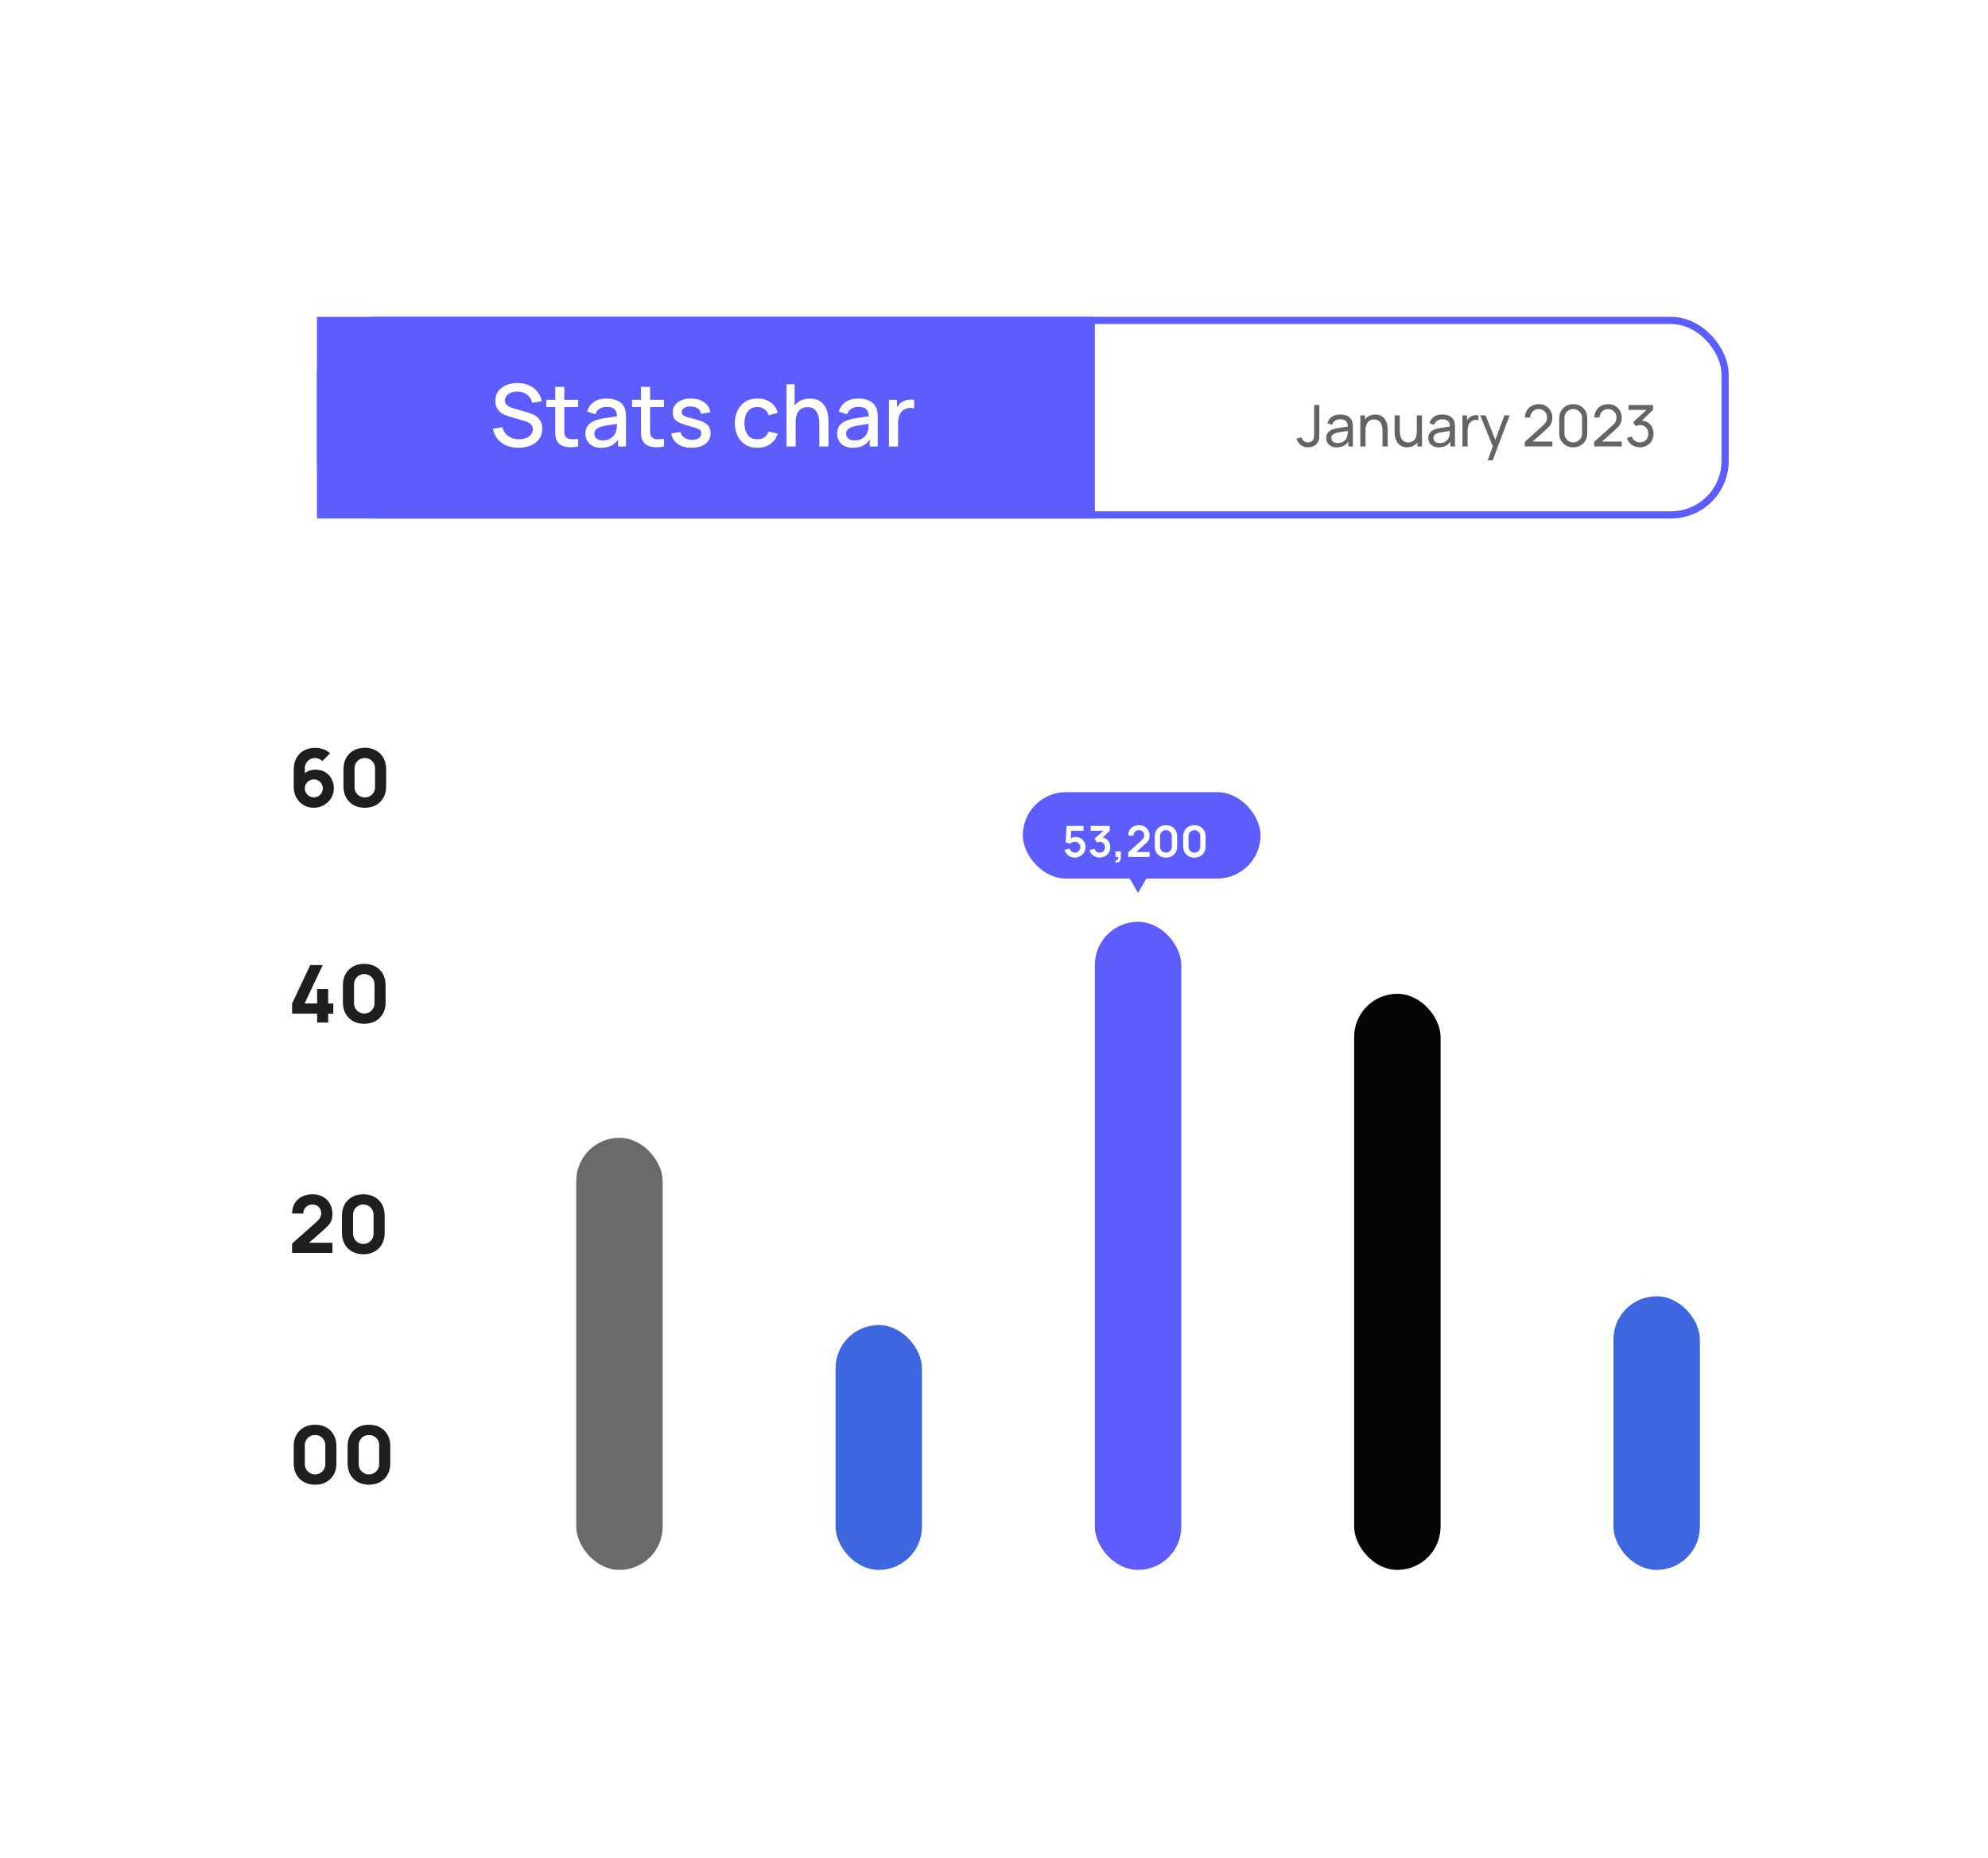 <svg width="138" height="129" viewBox="0 0 138 129" fill="none" xmlns="http://www.w3.org/2000/svg">
<g filter="url(#filter0_d_84_974)">
<rect x="4" width="130" height="121" rx="4" fill="white" shape-rendering="crispEdges"/>
<g filter="url(#filter1_d_84_974)">
<rect x="20" y="16" width="98" height="14" rx="4" fill="white"/>
<rect x="20.25" y="16.25" width="97.5" height="13.5" rx="3.75" stroke="#5D5DFF" stroke-width="0.5"/>
<rect width="54" height="14" transform="translate(20 16)" fill="#5D5DFF"/>
<path d="M33.986 25.09C33.676 25.09 33.396 25.037 33.146 24.931C32.898 24.823 32.693 24.67 32.531 24.472C32.371 24.272 32.267 24.035 32.219 23.761L32.873 23.662C32.939 23.926 33.077 24.132 33.287 24.28C33.497 24.426 33.742 24.499 34.022 24.499C34.196 24.499 34.356 24.472 34.502 24.418C34.648 24.362 34.765 24.283 34.853 24.181C34.943 24.077 34.988 23.953 34.988 23.809C34.988 23.731 34.974 23.662 34.946 23.602C34.92 23.542 34.883 23.49 34.835 23.446C34.789 23.4 34.732 23.361 34.664 23.329C34.598 23.295 34.525 23.266 34.445 23.242L33.338 22.915C33.23 22.883 33.12 22.842 33.008 22.792C32.896 22.74 32.793 22.673 32.699 22.591C32.607 22.507 32.532 22.404 32.474 22.282C32.416 22.158 32.387 22.008 32.387 21.832C32.387 21.566 32.455 21.341 32.591 21.157C32.729 20.971 32.915 20.831 33.149 20.737C33.383 20.641 33.645 20.593 33.935 20.593C34.227 20.597 34.488 20.649 34.718 20.749C34.95 20.849 35.142 20.993 35.294 21.181C35.448 21.367 35.554 21.593 35.612 21.859L34.94 21.973C34.91 21.811 34.846 21.672 34.748 21.556C34.65 21.438 34.53 21.348 34.388 21.286C34.246 21.222 34.092 21.189 33.926 21.187C33.766 21.183 33.619 21.207 33.485 21.259C33.353 21.311 33.247 21.384 33.167 21.478C33.089 21.572 33.05 21.68 33.05 21.802C33.05 21.922 33.085 22.019 33.155 22.093C33.225 22.167 33.311 22.226 33.413 22.27C33.517 22.312 33.62 22.347 33.722 22.375L34.52 22.6C34.62 22.628 34.733 22.666 34.859 22.714C34.987 22.76 35.11 22.825 35.228 22.909C35.348 22.993 35.447 23.105 35.525 23.245C35.603 23.383 35.642 23.557 35.642 23.767C35.642 23.985 35.598 24.177 35.51 24.343C35.422 24.507 35.301 24.645 35.147 24.757C34.995 24.867 34.819 24.95 34.619 25.006C34.419 25.062 34.208 25.09 33.986 25.09ZM38.135 25C37.931 25.04 37.731 25.057 37.535 25.051C37.339 25.045 37.164 25.007 37.01 24.937C36.856 24.867 36.74 24.757 36.662 24.607C36.592 24.473 36.554 24.337 36.548 24.199C36.544 24.059 36.542 23.901 36.542 23.725V20.86H37.172V23.695C37.172 23.825 37.173 23.938 37.175 24.034C37.179 24.13 37.2 24.211 37.238 24.277C37.31 24.401 37.424 24.472 37.58 24.49C37.738 24.506 37.923 24.499 38.135 24.469V25ZM35.921 22.264V21.76H38.135V22.264H35.921ZM39.733 25.09C39.493 25.09 39.292 25.046 39.13 24.958C38.968 24.868 38.845 24.75 38.761 24.604C38.679 24.456 38.638 24.294 38.638 24.118C38.638 23.954 38.667 23.81 38.725 23.686C38.783 23.562 38.869 23.457 38.983 23.371C39.097 23.283 39.237 23.212 39.403 23.158C39.547 23.116 39.71 23.079 39.892 23.047C40.074 23.015 40.265 22.985 40.465 22.957C40.667 22.929 40.867 22.901 41.065 22.873L40.837 22.999C40.841 22.745 40.787 22.557 40.675 22.435C40.565 22.311 40.375 22.249 40.105 22.249C39.935 22.249 39.779 22.289 39.637 22.369C39.495 22.447 39.396 22.577 39.34 22.759L38.755 22.579C38.835 22.301 38.987 22.08 39.211 21.916C39.437 21.752 39.737 21.67 40.111 21.67C40.401 21.67 40.653 21.72 40.867 21.82C41.083 21.918 41.241 22.074 41.341 22.288C41.393 22.394 41.425 22.506 41.437 22.624C41.449 22.742 41.455 22.869 41.455 23.005V25H40.9V24.259L41.008 24.355C40.874 24.603 40.703 24.788 40.495 24.91C40.289 25.03 40.035 25.09 39.733 25.09ZM39.844 24.577C40.022 24.577 40.175 24.546 40.303 24.484C40.431 24.42 40.534 24.339 40.612 24.241C40.69 24.143 40.741 24.041 40.765 23.935C40.799 23.839 40.818 23.731 40.822 23.611C40.828 23.491 40.831 23.395 40.831 23.323L41.035 23.398C40.837 23.428 40.657 23.455 40.495 23.479C40.333 23.503 40.186 23.527 40.054 23.551C39.924 23.573 39.808 23.6 39.706 23.632C39.62 23.662 39.543 23.698 39.475 23.74C39.409 23.782 39.356 23.833 39.316 23.893C39.278 23.953 39.259 24.026 39.259 24.112C39.259 24.196 39.28 24.274 39.322 24.346C39.364 24.416 39.428 24.472 39.514 24.514C39.6 24.556 39.71 24.577 39.844 24.577ZM44.089 25C43.885 25.04 43.684 25.057 43.489 25.051C43.292 25.045 43.117 25.007 42.964 24.937C42.809 24.867 42.694 24.757 42.615 24.607C42.545 24.473 42.508 24.337 42.502 24.199C42.498 24.059 42.495 23.901 42.495 23.725V20.86H43.126V23.695C43.126 23.825 43.127 23.938 43.129 24.034C43.133 24.13 43.154 24.211 43.191 24.277C43.264 24.401 43.377 24.472 43.533 24.49C43.691 24.506 43.877 24.499 44.089 24.469V25ZM41.874 22.264V21.76H44.089V22.264H41.874ZM46.011 25.087C45.617 25.087 45.296 25 45.048 24.826C44.8 24.652 44.648 24.407 44.592 24.091L45.234 23.992C45.274 24.16 45.366 24.293 45.51 24.391C45.656 24.487 45.837 24.535 46.053 24.535C46.249 24.535 46.402 24.495 46.512 24.415C46.624 24.335 46.68 24.225 46.68 24.085C46.68 24.003 46.66 23.937 46.62 23.887C46.582 23.835 46.501 23.786 46.377 23.74C46.253 23.694 46.064 23.637 45.81 23.569C45.532 23.497 45.311 23.42 45.147 23.338C44.985 23.254 44.869 23.157 44.799 23.047C44.731 22.935 44.697 22.8 44.697 22.642C44.697 22.446 44.749 22.275 44.853 22.129C44.957 21.983 45.103 21.87 45.291 21.79C45.481 21.71 45.703 21.67 45.957 21.67C46.205 21.67 46.426 21.709 46.62 21.787C46.814 21.865 46.971 21.976 47.091 22.12C47.211 22.262 47.283 22.429 47.307 22.621L46.665 22.738C46.643 22.582 46.57 22.459 46.446 22.369C46.322 22.279 46.161 22.23 45.963 22.222C45.773 22.214 45.619 22.246 45.501 22.318C45.383 22.388 45.324 22.485 45.324 22.609C45.324 22.681 45.346 22.742 45.39 22.792C45.436 22.842 45.524 22.89 45.654 22.936C45.784 22.982 45.976 23.037 46.23 23.101C46.502 23.171 46.718 23.249 46.878 23.335C47.038 23.419 47.152 23.52 47.22 23.638C47.29 23.754 47.325 23.895 47.325 24.061C47.325 24.381 47.208 24.632 46.974 24.814C46.742 24.996 46.421 25.087 46.011 25.087ZM50.575 25.09C50.243 25.09 49.962 25.016 49.73 24.868C49.498 24.72 49.319 24.517 49.196 24.259C49.074 24.001 49.011 23.708 49.01 23.38C49.011 23.046 49.075 22.751 49.202 22.495C49.328 22.237 49.508 22.035 49.742 21.889C49.975 21.743 50.257 21.67 50.584 21.67C50.938 21.67 51.24 21.758 51.49 21.934C51.742 22.11 51.908 22.351 51.989 22.657L51.364 22.837C51.303 22.655 51.2 22.514 51.059 22.414C50.919 22.312 50.758 22.261 50.575 22.261C50.37 22.261 50.2 22.31 50.069 22.408C49.937 22.504 49.839 22.636 49.775 22.804C49.711 22.972 49.678 23.164 49.675 23.38C49.678 23.714 49.754 23.984 49.904 24.19C50.056 24.396 50.279 24.499 50.575 24.499C50.778 24.499 50.941 24.453 51.065 24.361C51.191 24.267 51.286 24.133 51.352 23.959L51.989 24.109C51.883 24.425 51.708 24.668 51.464 24.838C51.219 25.006 50.923 25.09 50.575 25.09ZM54.874 25V23.407C54.874 23.281 54.863 23.152 54.841 23.02C54.821 22.886 54.781 22.762 54.721 22.648C54.663 22.534 54.58 22.442 54.472 22.372C54.366 22.302 54.227 22.267 54.055 22.267C53.943 22.267 53.837 22.286 53.737 22.324C53.637 22.36 53.549 22.419 53.473 22.501C53.399 22.583 53.34 22.691 53.296 22.825C53.254 22.959 53.233 23.122 53.233 23.314L52.843 23.167C52.843 22.873 52.898 22.614 53.008 22.39C53.118 22.164 53.276 21.988 53.482 21.862C53.688 21.736 53.937 21.673 54.229 21.673C54.453 21.673 54.641 21.709 54.793 21.781C54.945 21.853 55.068 21.948 55.162 22.066C55.258 22.182 55.331 22.309 55.381 22.447C55.431 22.585 55.465 22.72 55.483 22.852C55.501 22.984 55.51 23.1 55.51 23.2V25H54.874ZM52.597 25V20.68H53.158V23.011H53.233V25H52.597ZM57.206 25.09C56.966 25.09 56.765 25.046 56.603 24.958C56.441 24.868 56.318 24.75 56.234 24.604C56.152 24.456 56.111 24.294 56.111 24.118C56.111 23.954 56.14 23.81 56.198 23.686C56.256 23.562 56.342 23.457 56.456 23.371C56.57 23.283 56.71 23.212 56.876 23.158C57.02 23.116 57.183 23.079 57.365 23.047C57.547 23.015 57.738 22.985 57.938 22.957C58.14 22.929 58.34 22.901 58.538 22.873L58.31 22.999C58.314 22.745 58.26 22.557 58.148 22.435C58.038 22.311 57.848 22.249 57.578 22.249C57.408 22.249 57.252 22.289 57.11 22.369C56.968 22.447 56.869 22.577 56.813 22.759L56.228 22.579C56.308 22.301 56.46 22.08 56.684 21.916C56.91 21.752 57.21 21.67 57.584 21.67C57.874 21.67 58.126 21.72 58.34 21.82C58.556 21.918 58.714 22.074 58.814 22.288C58.866 22.394 58.898 22.506 58.91 22.624C58.922 22.742 58.928 22.869 58.928 23.005V25H58.373V24.259L58.481 24.355C58.347 24.603 58.176 24.788 57.968 24.91C57.762 25.03 57.508 25.09 57.206 25.09ZM57.317 24.577C57.495 24.577 57.648 24.546 57.776 24.484C57.904 24.42 58.007 24.339 58.085 24.241C58.163 24.143 58.214 24.041 58.238 23.935C58.272 23.839 58.291 23.731 58.295 23.611C58.301 23.491 58.304 23.395 58.304 23.323L58.508 23.398C58.31 23.428 58.13 23.455 57.968 23.479C57.806 23.503 57.659 23.527 57.527 23.551C57.397 23.573 57.281 23.6 57.179 23.632C57.093 23.662 57.016 23.698 56.948 23.74C56.882 23.782 56.829 23.833 56.789 23.893C56.751 23.953 56.732 24.026 56.732 24.112C56.732 24.196 56.753 24.274 56.795 24.346C56.837 24.416 56.901 24.472 56.987 24.514C57.073 24.556 57.183 24.577 57.317 24.577ZM59.707 25V21.76H60.265V22.546L60.187 22.444C60.227 22.34 60.279 22.245 60.343 22.159C60.407 22.071 60.481 21.999 60.565 21.943C60.647 21.883 60.738 21.837 60.838 21.805C60.94 21.771 61.044 21.751 61.15 21.745C61.256 21.737 61.358 21.742 61.456 21.76V22.348C61.35 22.32 61.232 22.312 61.102 22.324C60.974 22.336 60.856 22.377 60.748 22.447C60.646 22.513 60.565 22.593 60.505 22.687C60.447 22.781 60.405 22.886 60.379 23.002C60.353 23.116 60.34 23.237 60.34 23.365V25H59.707Z" fill="white"/>
<path d="M88.8 25.058C88.599 25.058 88.428 25.003 88.288 24.894C88.148 24.785 88.052 24.638 88 24.454L88.354 24.37C88.375 24.467 88.427 24.55 88.508 24.618C88.591 24.686 88.685 24.72 88.792 24.72C88.861 24.72 88.932 24.703 89.004 24.67C89.076 24.635 89.131 24.579 89.17 24.502C89.197 24.449 89.212 24.39 89.216 24.326C89.22 24.261 89.222 24.184 89.222 24.096V22.12H89.582V24.096C89.582 24.179 89.581 24.253 89.58 24.318C89.58 24.383 89.573 24.446 89.56 24.506C89.548 24.565 89.524 24.625 89.488 24.686C89.416 24.813 89.319 24.907 89.198 24.968C89.078 25.028 88.945 25.058 88.8 25.058ZM90.796 25.06C90.635 25.06 90.5 25.031 90.39 24.972C90.282 24.912 90.2 24.833 90.144 24.736C90.09 24.639 90.062 24.532 90.062 24.416C90.062 24.303 90.084 24.205 90.126 24.122C90.17 24.038 90.232 23.969 90.31 23.914C90.389 23.858 90.483 23.814 90.592 23.782C90.695 23.754 90.81 23.73 90.936 23.71C91.064 23.689 91.194 23.669 91.324 23.652C91.455 23.635 91.577 23.618 91.69 23.602L91.562 23.676C91.566 23.484 91.528 23.342 91.446 23.25C91.366 23.158 91.228 23.112 91.03 23.112C90.9 23.112 90.785 23.142 90.686 23.202C90.589 23.261 90.52 23.357 90.48 23.49L90.142 23.388C90.194 23.199 90.295 23.05 90.444 22.942C90.594 22.834 90.79 22.78 91.034 22.78C91.23 22.78 91.398 22.815 91.538 22.886C91.68 22.955 91.781 23.061 91.842 23.202C91.873 23.269 91.892 23.341 91.9 23.42C91.908 23.497 91.912 23.579 91.912 23.664V25H91.596V24.482L91.67 24.53C91.589 24.705 91.475 24.837 91.328 24.926C91.183 25.015 91.006 25.06 90.796 25.06ZM90.85 24.762C90.978 24.762 91.089 24.739 91.182 24.694C91.277 24.647 91.353 24.587 91.41 24.512C91.468 24.436 91.505 24.353 91.522 24.264C91.542 24.197 91.553 24.123 91.554 24.042C91.557 23.959 91.558 23.896 91.558 23.852L91.682 23.906C91.566 23.922 91.452 23.937 91.34 23.952C91.228 23.967 91.122 23.983 91.022 24C90.922 24.016 90.832 24.035 90.752 24.058C90.694 24.077 90.638 24.101 90.586 24.13C90.536 24.159 90.494 24.197 90.462 24.244C90.432 24.289 90.416 24.346 90.416 24.414C90.416 24.473 90.431 24.529 90.46 24.582C90.491 24.635 90.538 24.679 90.6 24.712C90.664 24.745 90.748 24.762 90.85 24.762ZM93.97 25V23.918C93.97 23.815 93.961 23.717 93.942 23.622C93.925 23.527 93.894 23.443 93.848 23.368C93.804 23.292 93.744 23.232 93.668 23.188C93.594 23.144 93.499 23.122 93.384 23.122C93.295 23.122 93.214 23.137 93.14 23.168C93.068 23.197 93.006 23.243 92.954 23.304C92.902 23.365 92.862 23.443 92.832 23.536C92.804 23.628 92.79 23.737 92.79 23.862L92.556 23.79C92.556 23.581 92.594 23.401 92.668 23.252C92.744 23.101 92.85 22.986 92.986 22.906C93.124 22.825 93.285 22.784 93.47 22.784C93.61 22.784 93.73 22.806 93.828 22.85C93.927 22.894 94.009 22.953 94.074 23.026C94.14 23.098 94.191 23.179 94.228 23.27C94.266 23.359 94.292 23.451 94.306 23.544C94.322 23.636 94.33 23.723 94.33 23.806V25H93.97ZM92.43 25V22.84H92.75V23.418H92.79V25H92.43ZM95.67 25.056C95.532 25.056 95.412 25.034 95.312 24.99C95.214 24.946 95.132 24.887 95.066 24.814C95.001 24.741 94.95 24.659 94.912 24.57C94.875 24.481 94.848 24.389 94.832 24.296C94.818 24.203 94.81 24.115 94.81 24.034V22.84H95.17V23.922C95.17 24.023 95.18 24.121 95.198 24.216C95.217 24.311 95.248 24.396 95.292 24.472C95.338 24.548 95.398 24.608 95.472 24.652C95.548 24.696 95.643 24.718 95.756 24.718C95.846 24.718 95.927 24.703 96 24.672C96.074 24.641 96.136 24.596 96.188 24.536C96.24 24.475 96.28 24.397 96.308 24.304C96.336 24.211 96.35 24.102 96.35 23.978L96.584 24.05C96.584 24.258 96.546 24.437 96.47 24.588C96.396 24.739 96.29 24.855 96.152 24.936C96.016 25.016 95.856 25.056 95.67 25.056ZM96.39 25V24.422H96.35V22.84H96.708V25H96.39ZM97.882 25.06C97.721 25.06 97.586 25.031 97.476 24.972C97.368 24.912 97.286 24.833 97.23 24.736C97.176 24.639 97.148 24.532 97.148 24.416C97.148 24.303 97.17 24.205 97.212 24.122C97.256 24.038 97.318 23.969 97.396 23.914C97.475 23.858 97.569 23.814 97.678 23.782C97.781 23.754 97.896 23.73 98.022 23.71C98.15 23.689 98.28 23.669 98.41 23.652C98.541 23.635 98.663 23.618 98.776 23.602L98.648 23.676C98.652 23.484 98.614 23.342 98.532 23.25C98.452 23.158 98.314 23.112 98.116 23.112C97.986 23.112 97.871 23.142 97.772 23.202C97.675 23.261 97.606 23.357 97.566 23.49L97.228 23.388C97.28 23.199 97.381 23.05 97.53 22.942C97.68 22.834 97.876 22.78 98.12 22.78C98.316 22.78 98.484 22.815 98.624 22.886C98.766 22.955 98.867 23.061 98.928 23.202C98.959 23.269 98.978 23.341 98.986 23.42C98.994 23.497 98.998 23.579 98.998 23.664V25H98.682V24.482L98.756 24.53C98.675 24.705 98.561 24.837 98.414 24.926C98.269 25.015 98.092 25.06 97.882 25.06ZM97.936 24.762C98.064 24.762 98.175 24.739 98.268 24.694C98.363 24.647 98.439 24.587 98.496 24.512C98.554 24.436 98.591 24.353 98.608 24.264C98.628 24.197 98.639 24.123 98.64 24.042C98.643 23.959 98.644 23.896 98.644 23.852L98.768 23.906C98.652 23.922 98.538 23.937 98.426 23.952C98.314 23.967 98.208 23.983 98.108 24C98.008 24.016 97.918 24.035 97.838 24.058C97.78 24.077 97.724 24.101 97.672 24.13C97.622 24.159 97.58 24.197 97.548 24.244C97.518 24.289 97.502 24.346 97.502 24.414C97.502 24.473 97.517 24.529 97.546 24.582C97.577 24.635 97.624 24.679 97.686 24.712C97.75 24.745 97.834 24.762 97.936 24.762ZM99.518 25V22.84H99.836V23.362L99.784 23.294C99.81 23.227 99.842 23.166 99.882 23.11C99.924 23.054 99.97 23.008 100.02 22.972C100.076 22.927 100.14 22.892 100.21 22.868C100.281 22.844 100.353 22.83 100.426 22.826C100.5 22.821 100.568 22.825 100.632 22.84V23.174C100.558 23.154 100.476 23.149 100.386 23.158C100.297 23.167 100.214 23.2 100.138 23.256C100.069 23.305 100.015 23.365 99.976 23.436C99.939 23.507 99.913 23.583 99.898 23.666C99.884 23.747 99.876 23.831 99.876 23.916V25H99.518ZM101.271 25.96L101.689 24.824L101.695 25.16L100.751 22.84H101.125L101.865 24.706H101.737L102.431 22.84H102.793L101.617 25.96H101.271ZM103.845 24.998L103.847 24.678L105.125 23.528C105.231 23.432 105.303 23.341 105.339 23.256C105.376 23.169 105.395 23.081 105.395 22.99C105.395 22.879 105.369 22.779 105.319 22.69C105.268 22.601 105.199 22.53 105.111 22.478C105.024 22.426 104.925 22.4 104.815 22.4C104.7 22.4 104.598 22.427 104.509 22.482C104.419 22.535 104.349 22.607 104.297 22.696C104.246 22.785 104.221 22.883 104.223 22.988H103.859C103.859 22.807 103.901 22.647 103.985 22.508C104.069 22.368 104.183 22.259 104.327 22.18C104.472 22.1 104.637 22.06 104.821 22.06C104.999 22.06 105.159 22.101 105.301 22.184C105.442 22.265 105.553 22.377 105.635 22.518C105.717 22.658 105.759 22.817 105.759 22.994C105.759 23.119 105.743 23.228 105.711 23.32C105.68 23.412 105.632 23.497 105.567 23.576C105.501 23.653 105.419 23.736 105.321 23.824L104.259 24.778L104.213 24.658H105.759V24.998H103.845ZM107.209 25.06C107.022 25.06 106.856 25.018 106.709 24.934C106.564 24.849 106.448 24.733 106.363 24.588C106.279 24.441 106.237 24.275 106.237 24.088V23.032C106.237 22.845 106.279 22.679 106.363 22.532C106.448 22.385 106.564 22.27 106.709 22.186C106.856 22.102 107.022 22.06 107.209 22.06C107.396 22.06 107.562 22.102 107.709 22.186C107.856 22.27 107.971 22.385 108.055 22.532C108.139 22.679 108.181 22.845 108.181 23.032V24.088C108.181 24.275 108.139 24.441 108.055 24.588C107.971 24.733 107.856 24.849 107.709 24.934C107.562 25.018 107.396 25.06 107.209 25.06ZM107.209 24.718C107.322 24.718 107.425 24.691 107.517 24.636C107.609 24.581 107.682 24.508 107.737 24.416C107.792 24.323 107.819 24.22 107.819 24.108V23.01C107.819 22.897 107.792 22.794 107.737 22.702C107.682 22.61 107.609 22.537 107.517 22.482C107.425 22.427 107.322 22.4 107.209 22.4C107.097 22.4 106.994 22.427 106.901 22.482C106.809 22.537 106.736 22.61 106.681 22.702C106.626 22.794 106.599 22.897 106.599 23.01V24.108C106.599 24.22 106.626 24.323 106.681 24.416C106.736 24.508 106.809 24.581 106.901 24.636C106.994 24.691 107.097 24.718 107.209 24.718ZM108.661 24.998L108.663 24.678L109.941 23.528C110.048 23.432 110.119 23.341 110.155 23.256C110.192 23.169 110.211 23.081 110.211 22.99C110.211 22.879 110.186 22.779 110.135 22.69C110.084 22.601 110.015 22.53 109.927 22.478C109.84 22.426 109.742 22.4 109.631 22.4C109.516 22.4 109.414 22.427 109.325 22.482C109.236 22.535 109.165 22.607 109.113 22.696C109.062 22.785 109.038 22.883 109.039 22.988H108.675C108.675 22.807 108.717 22.647 108.801 22.508C108.885 22.368 108.999 22.259 109.143 22.18C109.288 22.1 109.453 22.06 109.637 22.06C109.816 22.06 109.976 22.101 110.117 22.184C110.258 22.265 110.37 22.377 110.451 22.518C110.534 22.658 110.575 22.817 110.575 22.994C110.575 23.119 110.559 23.228 110.527 23.32C110.496 23.412 110.448 23.497 110.383 23.576C110.318 23.653 110.236 23.736 110.137 23.824L109.075 24.778L109.029 24.658H110.575V24.998H108.661ZM111.843 25.056C111.701 25.056 111.568 25.03 111.445 24.978C111.323 24.925 111.217 24.85 111.127 24.754C111.039 24.657 110.975 24.541 110.933 24.408L111.275 24.31C111.319 24.443 111.393 24.545 111.495 24.614C111.598 24.683 111.713 24.717 111.841 24.716C111.959 24.713 112.06 24.687 112.145 24.636C112.232 24.584 112.299 24.513 112.345 24.424C112.393 24.335 112.417 24.231 112.417 24.114C112.417 23.935 112.364 23.791 112.257 23.68C112.151 23.568 112.011 23.512 111.837 23.512C111.789 23.512 111.739 23.519 111.685 23.532C111.633 23.545 111.585 23.564 111.539 23.588L111.367 23.306L112.435 22.34L112.481 22.46H111.047V22.12H112.745V22.462L111.835 23.334L111.831 23.208C112.022 23.195 112.189 23.226 112.331 23.302C112.474 23.378 112.585 23.487 112.663 23.628C112.743 23.769 112.783 23.931 112.783 24.114C112.783 24.298 112.742 24.461 112.659 24.602C112.577 24.743 112.465 24.855 112.323 24.936C112.182 25.016 112.022 25.056 111.843 25.056Z" fill="#646464"/>
</g>
<path d="M21.782 52.083C21.517 52.083 21.279 52.021 21.069 51.897C20.859 51.773 20.694 51.601 20.572 51.381C20.45 51.159 20.389 50.903 20.389 50.612V49.452C20.389 49.138 20.45 48.867 20.572 48.639C20.694 48.41 20.866 48.234 21.088 48.112C21.31 47.988 21.571 47.926 21.871 47.926C22.065 47.926 22.25 47.955 22.426 48.012C22.601 48.069 22.762 48.166 22.909 48.303L22.37 48.842C22.303 48.775 22.227 48.723 22.14 48.686C22.053 48.649 21.963 48.631 21.871 48.631C21.726 48.631 21.6 48.665 21.493 48.733C21.388 48.8 21.305 48.888 21.246 48.997C21.189 49.104 21.16 49.219 21.16 49.341V49.935L21.032 49.796C21.147 49.68 21.279 49.591 21.429 49.53C21.581 49.467 21.737 49.436 21.898 49.436C22.15 49.436 22.371 49.492 22.562 49.605C22.754 49.718 22.904 49.872 23.011 50.068C23.12 50.264 23.175 50.488 23.175 50.74C23.175 50.992 23.111 51.219 22.983 51.423C22.856 51.624 22.686 51.785 22.476 51.906C22.265 52.024 22.033 52.083 21.782 52.083ZM21.782 51.362C21.896 51.362 22.001 51.334 22.095 51.278C22.192 51.223 22.267 51.148 22.323 51.054C22.38 50.959 22.409 50.855 22.409 50.74C22.409 50.625 22.381 50.521 22.326 50.426C22.27 50.33 22.195 50.254 22.101 50.199C22.007 50.142 21.902 50.113 21.787 50.113C21.673 50.113 21.567 50.142 21.471 50.199C21.377 50.254 21.301 50.33 21.243 50.426C21.188 50.521 21.16 50.625 21.16 50.74C21.16 50.851 21.188 50.954 21.243 51.048C21.299 51.142 21.374 51.218 21.468 51.276C21.562 51.333 21.667 51.362 21.782 51.362ZM25.323 52.083C25.027 52.083 24.768 52.021 24.546 51.897C24.324 51.773 24.151 51.6 24.027 51.378C23.903 51.156 23.841 50.897 23.841 50.601V49.402C23.841 49.106 23.903 48.847 24.027 48.625C24.151 48.403 24.324 48.23 24.546 48.106C24.768 47.982 25.027 47.92 25.323 47.92C25.619 47.92 25.878 47.982 26.101 48.106C26.323 48.23 26.496 48.403 26.62 48.625C26.744 48.847 26.805 49.106 26.805 49.402V50.601C26.805 50.897 26.744 51.156 26.62 51.378C26.496 51.6 26.323 51.773 26.101 51.897C25.878 52.021 25.619 52.083 25.323 52.083ZM25.323 51.367C25.457 51.367 25.577 51.336 25.684 51.273C25.792 51.21 25.877 51.125 25.94 51.017C26.003 50.91 26.034 50.79 26.034 50.657V49.341C26.034 49.208 26.003 49.088 25.94 48.98C25.877 48.873 25.792 48.788 25.684 48.725C25.577 48.662 25.457 48.631 25.323 48.631C25.19 48.631 25.07 48.662 24.963 48.725C24.855 48.788 24.77 48.873 24.707 48.98C24.644 49.088 24.613 49.208 24.613 49.341V50.657C24.613 50.79 24.644 50.91 24.707 51.017C24.77 51.125 24.855 51.21 24.963 51.273C25.07 51.336 25.19 51.367 25.323 51.367ZM22.015 67V66.378H20.277V65.673L21.538 63.004H22.403L21.143 65.673H22.015V64.674H22.781V65.673H23.136V66.378H22.781V67H22.015ZM25.285 67.083C24.989 67.083 24.73 67.021 24.508 66.897C24.286 66.773 24.113 66.6 23.989 66.378C23.866 66.156 23.803 65.897 23.803 65.601V64.402C23.803 64.106 23.866 63.847 23.989 63.625C24.113 63.403 24.286 63.23 24.508 63.106C24.73 62.982 24.989 62.92 25.285 62.92C25.582 62.92 25.841 62.982 26.063 63.106C26.285 63.23 26.458 63.403 26.582 63.625C26.706 63.847 26.768 64.106 26.768 64.402V65.601C26.768 65.897 26.706 66.156 26.582 66.378C26.458 66.6 26.285 66.773 26.063 66.897C25.841 67.021 25.582 67.083 25.285 67.083ZM25.285 66.367C25.419 66.367 25.539 66.336 25.646 66.273C25.754 66.21 25.839 66.125 25.902 66.017C25.965 65.91 25.996 65.79 25.996 65.657V64.341C25.996 64.208 25.965 64.088 25.902 63.98C25.839 63.873 25.754 63.788 25.646 63.725C25.539 63.662 25.419 63.631 25.285 63.631C25.152 63.631 25.032 63.662 24.925 63.725C24.817 63.788 24.732 63.873 24.669 63.98C24.607 64.088 24.575 64.208 24.575 64.341V65.657C24.575 65.79 24.607 65.91 24.669 66.017C24.732 66.125 24.817 66.21 24.925 66.273C25.032 66.336 25.152 66.367 25.285 66.367ZM20.277 82.994V82.34L21.954 80.852C22.08 80.741 22.169 80.636 22.22 80.538C22.272 80.44 22.298 80.349 22.298 80.263C22.298 80.141 22.273 80.033 22.223 79.939C22.173 79.843 22.103 79.768 22.012 79.714C21.922 79.659 21.815 79.631 21.693 79.631C21.565 79.631 21.452 79.66 21.354 79.72C21.258 79.777 21.183 79.854 21.13 79.95C21.076 80.044 21.051 80.147 21.055 80.258H20.277C20.277 79.984 20.338 79.747 20.458 79.547C20.578 79.348 20.746 79.193 20.96 79.084C21.175 78.975 21.425 78.92 21.71 78.92C21.971 78.92 22.204 78.978 22.409 79.092C22.616 79.205 22.779 79.363 22.897 79.567C23.016 79.77 23.075 80.006 23.075 80.275C23.075 80.473 23.047 80.637 22.992 80.769C22.936 80.898 22.854 81.018 22.745 81.129C22.636 81.239 22.502 81.363 22.342 81.501L21.26 82.451L21.199 82.284H23.075V82.994H20.277ZM25.221 83.083C24.924 83.083 24.665 83.021 24.443 82.897C24.221 82.773 24.048 82.6 23.924 82.378C23.8 82.156 23.738 81.897 23.738 81.601V80.402C23.738 80.106 23.8 79.847 23.924 79.625C24.048 79.403 24.221 79.23 24.443 79.106C24.665 78.982 24.924 78.92 25.221 78.92C25.517 78.92 25.776 78.982 25.998 79.106C26.22 79.23 26.393 79.403 26.517 79.625C26.64 79.847 26.703 80.106 26.703 80.402V81.601C26.703 81.897 26.64 82.156 26.517 82.378C26.393 82.6 26.22 82.773 25.998 82.897C25.776 83.021 25.517 83.083 25.221 83.083ZM25.221 82.367C25.354 82.367 25.474 82.336 25.581 82.273C25.689 82.21 25.774 82.125 25.837 82.017C25.899 81.91 25.931 81.79 25.931 81.657V80.341C25.931 80.208 25.899 80.088 25.837 79.98C25.774 79.873 25.689 79.788 25.581 79.725C25.474 79.662 25.354 79.631 25.221 79.631C25.087 79.631 24.967 79.662 24.86 79.725C24.752 79.788 24.667 79.873 24.604 79.98C24.541 80.088 24.51 80.208 24.51 80.341V81.657C24.51 81.79 24.541 81.91 24.604 82.017C24.667 82.125 24.752 82.21 24.86 82.273C24.967 82.336 25.087 82.367 25.221 82.367ZM21.871 99.083C21.575 99.083 21.316 99.021 21.093 98.897C20.872 98.773 20.698 98.6 20.575 98.378C20.451 98.156 20.389 97.897 20.389 97.601V96.402C20.389 96.106 20.451 95.847 20.575 95.625C20.698 95.403 20.872 95.23 21.093 95.106C21.316 94.982 21.575 94.92 21.871 94.92C22.167 94.92 22.426 94.982 22.648 95.106C22.87 95.23 23.043 95.403 23.167 95.625C23.291 95.847 23.353 96.106 23.353 96.402V97.601C23.353 97.897 23.291 98.156 23.167 98.378C23.043 98.6 22.87 98.773 22.648 98.897C22.426 99.021 22.167 99.083 21.871 99.083ZM21.871 98.367C22.004 98.367 22.124 98.336 22.231 98.273C22.339 98.21 22.424 98.125 22.487 98.017C22.55 97.91 22.581 97.79 22.581 97.657V96.341C22.581 96.208 22.55 96.088 22.487 95.98C22.424 95.873 22.339 95.788 22.231 95.725C22.124 95.662 22.004 95.631 21.871 95.631C21.737 95.631 21.617 95.662 21.51 95.725C21.402 95.788 21.317 95.873 21.255 95.98C21.192 96.088 21.16 96.208 21.16 96.341V97.657C21.16 97.79 21.192 97.91 21.255 98.017C21.317 98.125 21.402 98.21 21.51 98.273C21.617 98.336 21.737 98.367 21.871 98.367ZM25.611 99.083C25.315 99.083 25.056 99.021 24.834 98.897C24.612 98.773 24.439 98.6 24.315 98.378C24.191 98.156 24.129 97.897 24.129 97.601V96.402C24.129 96.106 24.191 95.847 24.315 95.625C24.439 95.403 24.612 95.23 24.834 95.106C25.056 94.982 25.315 94.92 25.611 94.92C25.907 94.92 26.166 94.982 26.388 95.106C26.61 95.23 26.783 95.403 26.907 95.625C27.031 95.847 27.093 96.106 27.093 96.402V97.601C27.093 97.897 27.031 98.156 26.907 98.378C26.783 98.6 26.61 98.773 26.388 98.897C26.166 99.021 25.907 99.083 25.611 99.083ZM25.611 98.367C25.744 98.367 25.864 98.336 25.972 98.273C26.079 98.21 26.164 98.125 26.227 98.017C26.29 97.91 26.321 97.79 26.321 97.657V96.341C26.321 96.208 26.29 96.088 26.227 95.98C26.164 95.873 26.079 95.788 25.972 95.725C25.864 95.662 25.744 95.631 25.611 95.631C25.478 95.631 25.357 95.662 25.25 95.725C25.143 95.788 25.058 95.873 24.995 95.98C24.932 96.088 24.9 96.208 24.9 96.341V97.657C24.9 97.79 24.932 97.91 24.995 98.017C25.058 98.125 25.143 98.21 25.25 98.273C25.357 98.336 25.478 98.367 25.611 98.367Z" fill="#1E1E1E"/>
<rect x="40" y="75" width="6" height="30" rx="3" fill="#6A6A6A"/>
<rect x="58" y="88" width="6" height="17" rx="3" fill="#3E66DF"/>
<rect x="76" y="60" width="6" height="45" rx="3" fill="#5D5DFF"/>
<rect x="94" y="65" width="6" height="40" rx="3" fill="#050505"/>
<rect x="112" y="86" width="6" height="19" rx="3" fill="#3E66DF"/>
<rect x="71" y="51" width="16.5" height="6" rx="3" fill="#5D5DFF"/>
<path d="M74.6 55.545C74.49 55.545 74.388 55.523 74.293 55.477C74.198 55.431 74.116 55.368 74.047 55.288C73.979 55.209 73.93 55.115 73.9 55.01L74.248 54.916C74.262 54.974 74.287 55.025 74.325 55.066C74.362 55.108 74.406 55.141 74.457 55.164C74.507 55.187 74.56 55.199 74.614 55.199C74.684 55.199 74.748 55.181 74.806 55.148C74.864 55.114 74.91 55.068 74.944 55.011C74.978 54.953 74.995 54.889 74.995 54.819C74.995 54.749 74.978 54.685 74.942 54.629C74.909 54.571 74.862 54.525 74.805 54.492C74.746 54.458 74.683 54.441 74.614 54.441C74.531 54.441 74.462 54.456 74.407 54.486C74.353 54.516 74.311 54.548 74.282 54.582L73.974 54.483L74.04 53.34H75.213V53.679H74.233L74.368 53.551L74.32 54.346L74.254 54.266C74.31 54.215 74.375 54.176 74.449 54.151C74.523 54.127 74.594 54.114 74.663 54.114C74.799 54.114 74.918 54.145 75.022 54.207C75.127 54.268 75.209 54.352 75.268 54.458C75.328 54.563 75.358 54.684 75.358 54.819C75.358 54.954 75.323 55.077 75.253 55.187C75.183 55.295 75.091 55.383 74.975 55.447C74.862 55.513 74.737 55.545 74.6 55.545ZM76.336 55.541C76.228 55.541 76.126 55.52 76.03 55.477C75.934 55.435 75.85 55.376 75.779 55.299C75.709 55.222 75.659 55.131 75.628 55.026L75.977 54.931C76.002 55.017 76.048 55.084 76.114 55.131C76.181 55.177 76.254 55.2 76.334 55.199C76.405 55.199 76.469 55.182 76.525 55.149C76.581 55.116 76.625 55.072 76.657 55.016C76.689 54.959 76.705 54.895 76.705 54.825C76.705 54.718 76.67 54.629 76.601 54.556C76.532 54.484 76.443 54.449 76.334 54.449C76.301 54.449 76.269 54.453 76.237 54.462C76.206 54.471 76.176 54.483 76.147 54.499L75.982 54.215L76.708 53.593L76.739 53.681H75.712V53.34H77.036V53.682L76.453 54.243L76.45 54.136C76.581 54.145 76.692 54.182 76.784 54.246C76.877 54.31 76.948 54.392 76.997 54.493C77.047 54.594 77.072 54.705 77.072 54.825C77.072 54.961 77.039 55.083 76.972 55.191C76.906 55.299 76.817 55.385 76.705 55.447C76.594 55.51 76.471 55.541 76.336 55.541ZM77.431 55.883L77.452 55.727C77.498 55.73 77.534 55.722 77.561 55.703C77.588 55.684 77.606 55.656 77.615 55.62C77.626 55.585 77.628 55.545 77.623 55.5H77.431V55.114H77.802V55.515C77.802 55.646 77.77 55.745 77.709 55.812C77.647 55.879 77.554 55.903 77.431 55.883ZM78.312 55.497V55.182L79.236 54.358C79.308 54.294 79.358 54.234 79.386 54.177C79.414 54.12 79.428 54.065 79.428 54.012C79.428 53.94 79.413 53.876 79.382 53.82C79.351 53.763 79.308 53.718 79.253 53.685C79.199 53.652 79.136 53.636 79.065 53.636C78.99 53.636 78.924 53.653 78.866 53.688C78.809 53.722 78.764 53.767 78.732 53.825C78.7 53.882 78.685 53.943 78.687 54.009H78.315C78.315 53.865 78.347 53.739 78.411 53.633C78.476 53.526 78.565 53.443 78.678 53.383C78.792 53.325 78.924 53.295 79.073 53.295C79.211 53.295 79.335 53.326 79.445 53.388C79.555 53.449 79.641 53.534 79.704 53.643C79.767 53.751 79.799 53.876 79.799 54.017C79.799 54.12 79.785 54.206 79.757 54.276C79.729 54.346 79.687 54.41 79.631 54.469C79.576 54.529 79.507 54.594 79.425 54.666L78.77 55.246L78.737 55.157H79.799V55.497H78.312ZM80.936 55.545C80.783 55.545 80.648 55.513 80.531 55.447C80.414 55.382 80.323 55.29 80.257 55.173C80.192 55.056 80.159 54.921 80.159 54.768V54.072C80.159 53.919 80.192 53.784 80.257 53.667C80.323 53.55 80.414 53.459 80.531 53.394C80.648 53.328 80.783 53.295 80.936 53.295C81.089 53.295 81.224 53.328 81.34 53.394C81.457 53.459 81.548 53.55 81.614 53.667C81.68 53.784 81.713 53.919 81.713 54.072V54.768C81.713 54.921 81.68 55.056 81.614 55.173C81.548 55.29 81.457 55.382 81.34 55.447C81.224 55.513 81.089 55.545 80.936 55.545ZM80.936 55.202C81.012 55.202 81.081 55.184 81.143 55.148C81.205 55.111 81.254 55.062 81.29 55.001C81.326 54.938 81.344 54.87 81.344 54.794V54.045C81.344 53.968 81.326 53.899 81.29 53.838C81.254 53.776 81.205 53.727 81.143 53.691C81.081 53.654 81.012 53.636 80.936 53.636C80.86 53.636 80.791 53.654 80.729 53.691C80.667 53.727 80.618 53.776 80.582 53.838C80.546 53.899 80.528 53.968 80.528 54.045V54.794C80.528 54.87 80.546 54.938 80.582 55.001C80.618 55.062 80.667 55.111 80.729 55.148C80.791 55.184 80.86 55.202 80.936 55.202ZM82.911 55.545C82.758 55.545 82.623 55.513 82.506 55.447C82.389 55.382 82.297 55.29 82.231 55.173C82.166 55.056 82.134 54.921 82.134 54.768V54.072C82.134 53.919 82.166 53.784 82.231 53.667C82.297 53.55 82.389 53.459 82.506 53.394C82.623 53.328 82.758 53.295 82.911 53.295C83.064 53.295 83.198 53.328 83.314 53.394C83.431 53.459 83.523 53.55 83.589 53.667C83.655 53.784 83.688 53.919 83.688 54.072V54.768C83.688 54.921 83.655 55.056 83.589 55.173C83.523 55.29 83.431 55.382 83.314 55.447C83.198 55.513 83.064 55.545 82.911 55.545ZM82.911 55.202C82.987 55.202 83.056 55.184 83.118 55.148C83.18 55.111 83.229 55.062 83.265 55.001C83.301 54.938 83.319 54.87 83.319 54.794V54.045C83.319 53.968 83.301 53.899 83.265 53.838C83.229 53.776 83.18 53.727 83.118 53.691C83.056 53.654 82.987 53.636 82.911 53.636C82.835 53.636 82.766 53.654 82.704 53.691C82.642 53.727 82.593 53.776 82.557 53.838C82.521 53.899 82.503 53.968 82.503 54.045V54.794C82.503 54.87 82.521 54.938 82.557 55.001C82.593 55.062 82.642 55.111 82.704 55.148C82.766 55.184 82.835 55.202 82.911 55.202Z" fill="white"/>
<path d="M79 58L78.134 56.5L79.866 56.5L79 58Z" fill="#5D5DFF"/>
</g>
<defs>
<filter id="filter0_d_84_974" x="0" y="0" width="138" height="129" filterUnits="userSpaceOnUse" color-interpolation-filters="sRGB">
<feFlood flood-opacity="0" result="BackgroundImageFix"/>
<feColorMatrix in="SourceAlpha" type="matrix" values="0 0 0 0 0 0 0 0 0 0 0 0 0 0 0 0 0 0 127 0" result="hardAlpha"/>
<feOffset dy="4"/>
<feGaussianBlur stdDeviation="2"/>
<feComposite in2="hardAlpha" operator="out"/>
<feColorMatrix type="matrix" values="0 0 0 0 0 0 0 0 0 0 0 0 0 0 0 0 0 0 0.16 0"/>
<feBlend mode="normal" in2="BackgroundImageFix" result="effect1_dropShadow_84_974"/>
<feBlend mode="normal" in="SourceGraphic" in2="effect1_dropShadow_84_974" result="shape"/>
</filter>
<filter id="filter1_d_84_974" x="16" y="12" width="110" height="26" filterUnits="userSpaceOnUse" color-interpolation-filters="sRGB">
<feFlood flood-opacity="0" result="BackgroundImageFix"/>
<feColorMatrix in="SourceAlpha" type="matrix" values="0 0 0 0 0 0 0 0 0 0 0 0 0 0 0 0 0 0 127 0" result="hardAlpha"/>
<feOffset dx="2" dy="2"/>
<feGaussianBlur stdDeviation="3"/>
<feComposite in2="hardAlpha" operator="out"/>
<feColorMatrix type="matrix" values="0 0 0 0 0 0 0 0 0 0 0 0 0 0 0 0 0 0 0.04 0"/>
<feBlend mode="normal" in2="BackgroundImageFix" result="effect1_dropShadow_84_974"/>
<feBlend mode="normal" in="SourceGraphic" in2="effect1_dropShadow_84_974" result="shape"/>
</filter>
</defs>
</svg>
